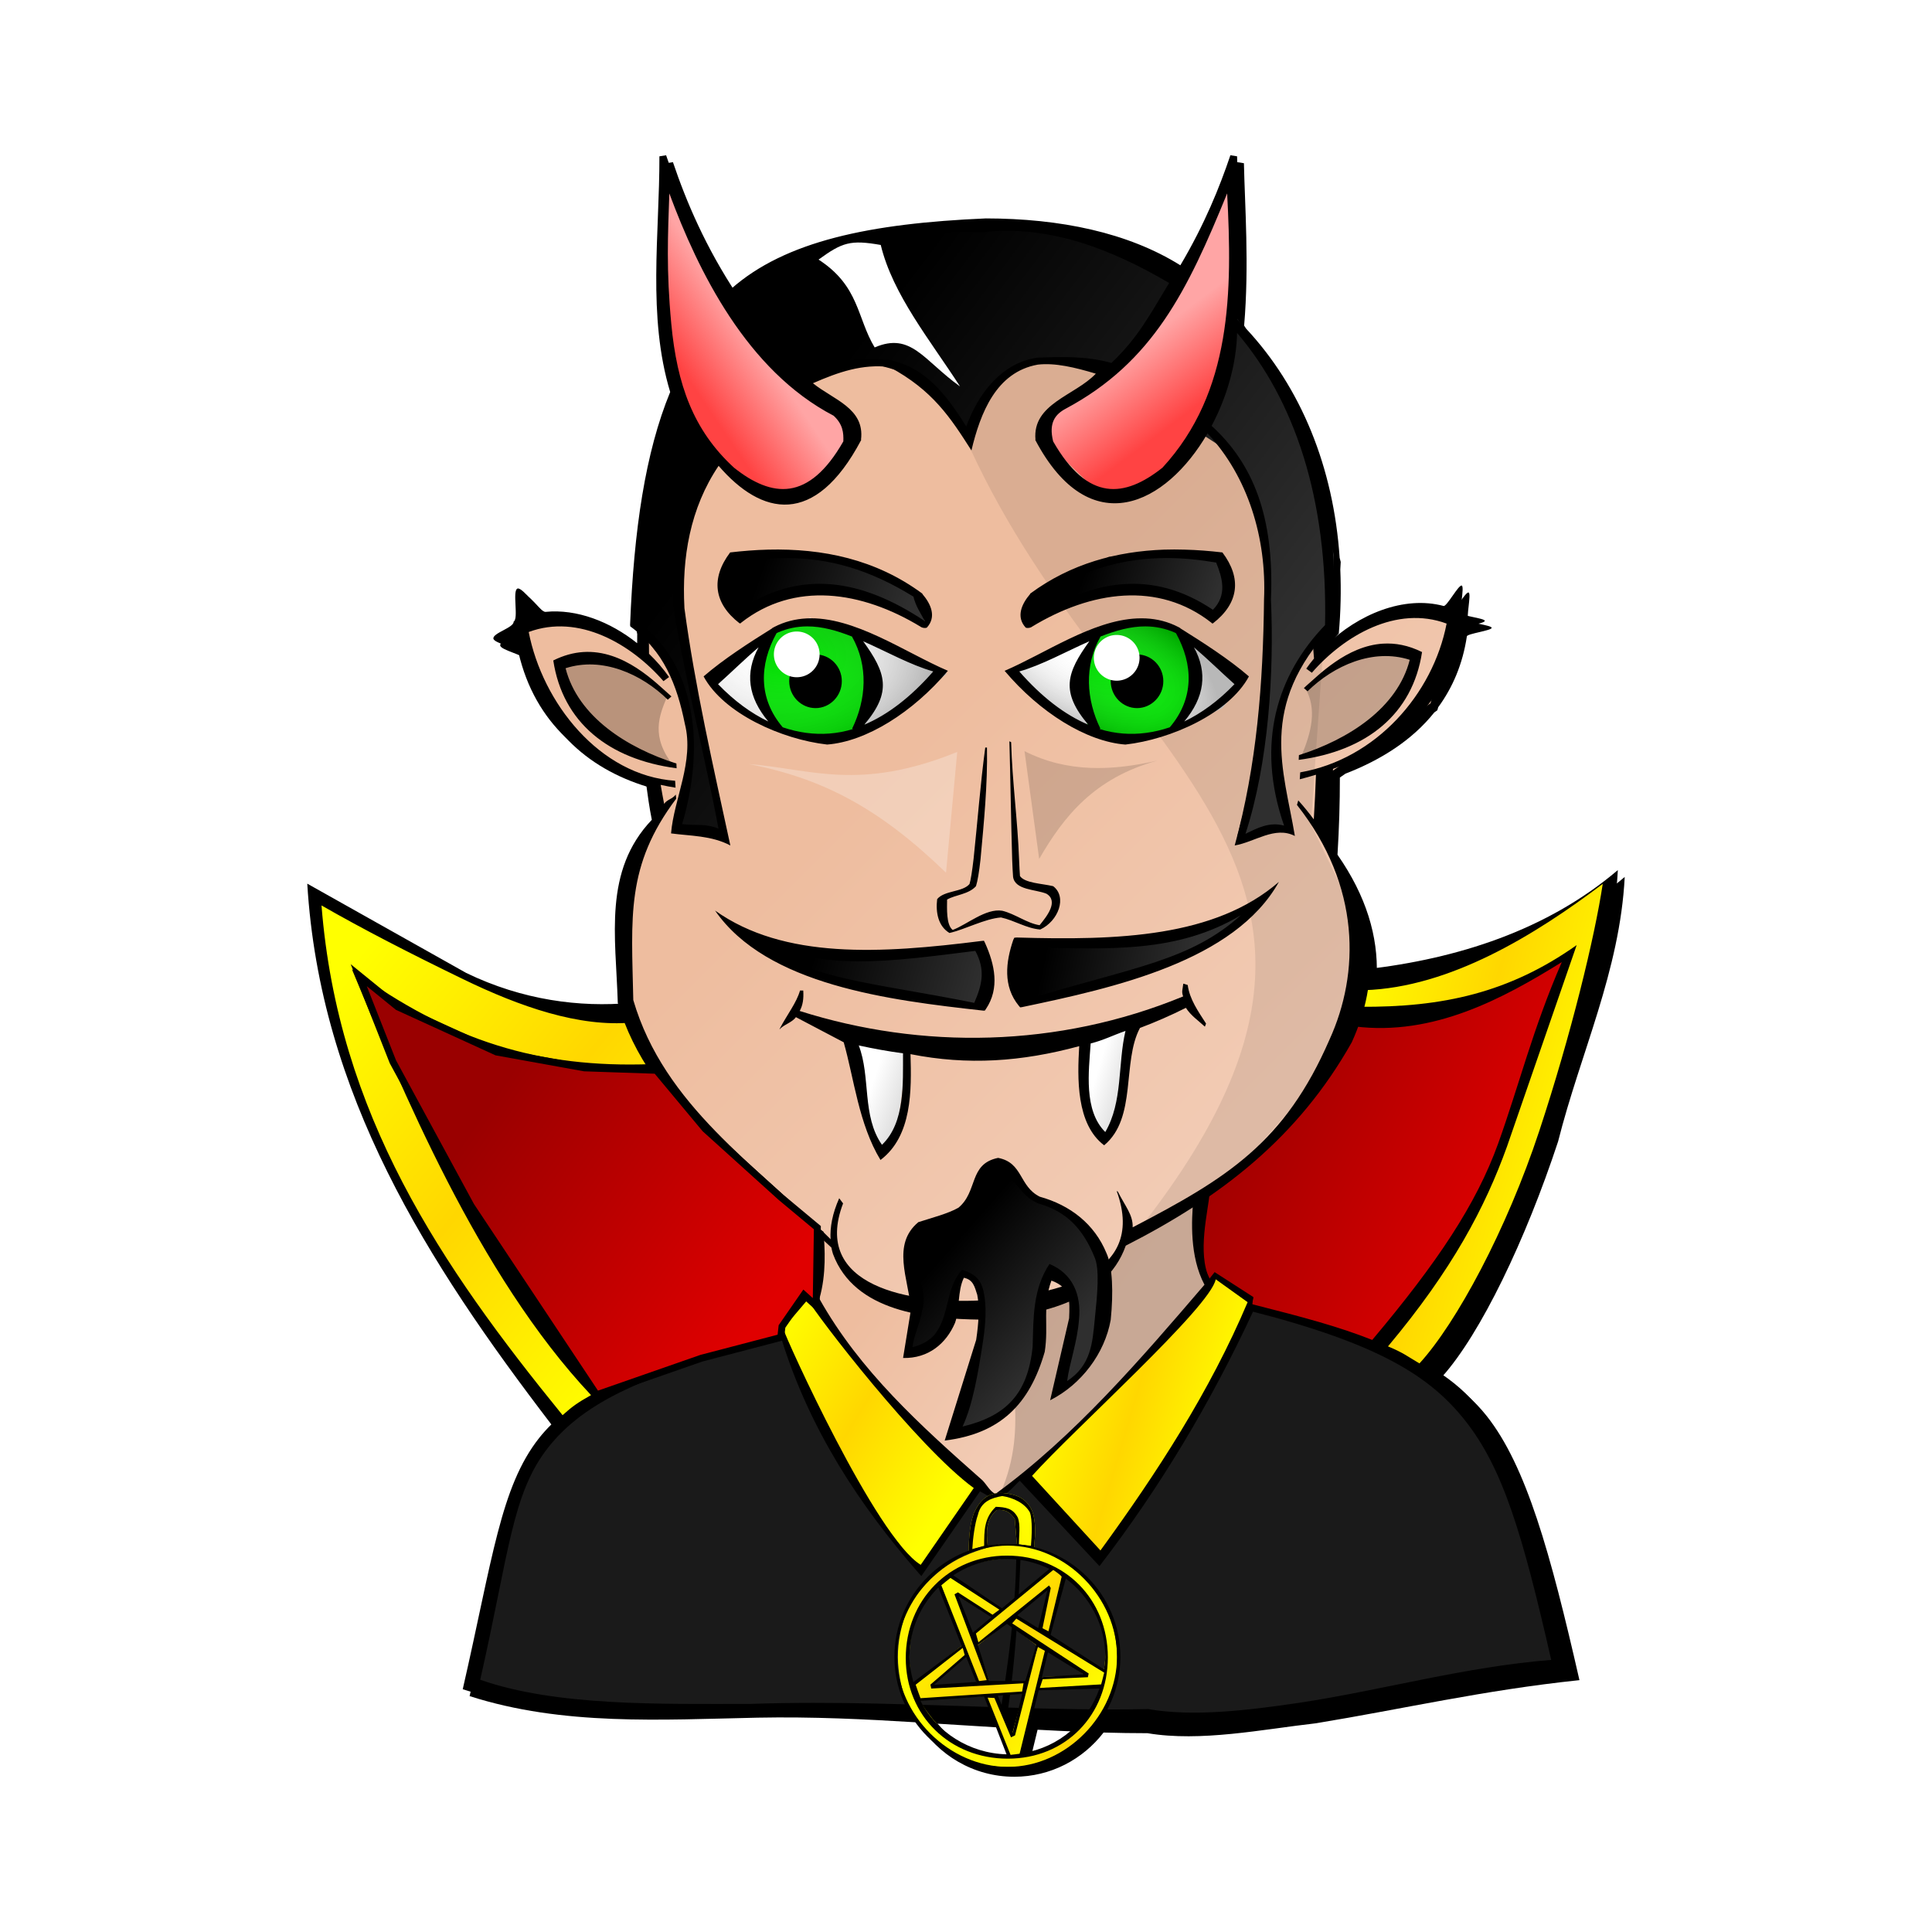 <?xml version="1.0" encoding="UTF-8"?>
<svg viewBox="0 0 280 280" xmlns="http://www.w3.org/2000/svg" xmlns:xlink="http://www.w3.org/1999/xlink">
 <defs>
  <filter id="an">
   <feGaussianBlur stdDeviation="1.227"/>
  </filter>
  <filter id="ah">
   <feGaussianBlur stdDeviation=".304"/>
  </filter>
  <filter id="ai">
   <feGaussianBlur stdDeviation=".3"/>
  </filter>
  <filter id="aj">
   <feGaussianBlur stdDeviation="2.12"/>
  </filter>
  <filter id="ak" x="-.24" y="-.236" width="1.48" height="1.471">
   <feGaussianBlur stdDeviation="2.049"/>
  </filter>
  <filter id="al" x="-.077" y="-.133" width="1.154" height="1.266">
   <feGaussianBlur stdDeviation=".968"/>
  </filter>
  <filter id="am" x="-.101" y="-.124" width="1.201" height="1.248">
   <feGaussianBlur stdDeviation=".808"/>
  </filter>
  <filter id="ag" x="-.15" y="-.067" width="1.3" height="1.134">
   <feGaussianBlur stdDeviation="3.55"/>
  </filter>
  <linearGradient id="b">
   <stop offset="0"/>
   <stop stop-color="#2f2f2f" offset="1"/>
  </linearGradient>
  <linearGradient id="g">
   <stop stop-color="#00d900" offset="0"/>
   <stop stop-color="#0f0" offset="1"/>
  </linearGradient>
  <linearGradient id="f">
   <stop stop-color="#fff" stop-opacity="0" offset="0"/>
   <stop stop-opacity=".28" offset="1"/>
  </linearGradient>
  <linearGradient id="e">
   <stop stop-color="#fff" offset="0"/>
   <stop stop-color="#d9d9d9" offset="1"/>
  </linearGradient>
  <linearGradient id="h">
   <stop stop-color="#ff4343" offset="0"/>
   <stop stop-color="#ffa5a5" offset="1"/>
  </linearGradient>
  <linearGradient id="a">
   <stop stop-color="#ff0" offset="0"/>
   <stop stop-color="#ffd700" offset=".5"/>
   <stop stop-color="#ff0" offset="1"/>
  </linearGradient>
  <linearGradient id="d">
   <stop stop-color="#9a0000" offset="0"/>
   <stop stop-color="#e00000" offset="1"/>
  </linearGradient>
  <linearGradient id="c">
   <stop stop-color="#eebd9f" offset="0"/>
   <stop stop-color="#f2cbb4" offset="1"/>
  </linearGradient>
  <linearGradient id="k" x1="116.58" x2="139.67" y1="250.69" y2="234" gradientUnits="userSpaceOnUse" xlink:href="#a"/>
  <linearGradient id="l" x1="117.71" x2="139.59" y1="233.77" y2="252.52" gradientUnits="userSpaceOnUse" xlink:href="#a"/>
  <linearGradient id="m" x1="108.62" x2="131.33" y1="191.92" y2="209.17" gradientUnits="userSpaceOnUse" xlink:href="#c"/>
  <linearGradient id="n" x1="103" x2="154.25" y1="122.5" y2="173.75" gradientUnits="userSpaceOnUse" xlink:href="#c"/>
  <linearGradient id="o" x1="161.64" x2="203.19" y1="157.53" y2="177.88" gradientUnits="userSpaceOnUse" xlink:href="#d"/>
  <linearGradient id="p" x1="52.715" x2="93.66" y1="164.76" y2="193.45" gradientUnits="userSpaceOnUse" xlink:href="#d"/>
  <linearGradient id="q" x1="174.81" x2="216.56" y1="154" y2="166.01" gradientUnits="userSpaceOnUse" xlink:href="#a"/>
  <linearGradient id="r" x1="33.305" x2="87.147" y1="143.43" y2="188.05" gradientUnits="userSpaceOnUse" xlink:href="#a"/>
  <linearGradient id="s" x1="131.46" x2="159.55" y1="208.57" y2="216.91" gradientUnits="userSpaceOnUse" xlink:href="#a"/>
  <linearGradient id="t" x1="93.17" x2="122.59" y1="198.35" y2="216.25" gradientUnits="userSpaceOnUse" xlink:href="#a"/>
  <linearGradient id="u" x1="122.74" x2="138.75" y1="181.55" y2="195.68" gradientUnits="userSpaceOnUse" xlink:href="#b"/>
  <linearGradient id="v" x1="141.96" x2="147.26" y1="158.55" y2="160.18" gradientUnits="userSpaceOnUse" xlink:href="#e"/>
  <linearGradient id="w" x1="109.71" x2="115.46" y1="159.2" y2="161.15" gradientUnits="userSpaceOnUse" xlink:href="#e"/>
  <linearGradient id="x" x1="134.96" x2="155.68" y1="138.96" y2="143.33" gradientUnits="userSpaceOnUse" xlink:href="#b"/>
  <linearGradient id="y" x1="101.51" x2="124.9" y1="139.62" y2="146.37" gradientUnits="userSpaceOnUse" xlink:href="#b"/>
  <linearGradient id="z" x1="93.97" x2="114.91" y1="83.89" y2="91.14" gradientUnits="userSpaceOnUse" xlink:href="#b"/>
  <linearGradient id="aa" x1="141.09" x2="158.84" y1="83.72" y2="90.321" gradientUnits="userSpaceOnUse" xlink:href="#b"/>
  <linearGradient id="ab" x1="142.86" x2="151.5" y1="96.913" y2="106.04" gradientUnits="userSpaceOnUse" xlink:href="#g"/>
  <linearGradient id="ac" x1="96.337" x2="101.3" y1="97.196" y2="110.77" gradientUnits="userSpaceOnUse" xlink:href="#g"/>
  <linearGradient id="ad" x1="155.71" x2="148.41" y1="62.428" y2="52.678" gradientUnits="userSpaceOnUse" xlink:href="#h"/>
  <linearGradient id="ae" x1="85.087" x2="94.337" y1="61.446" y2="55.196" gradientUnits="userSpaceOnUse" xlink:href="#h"/>
  <linearGradient id="af" x1="111.59" x2="171.84" y1="46.696" y2="92.196" gradientUnits="userSpaceOnUse" xlink:href="#b"/>
  <radialGradient id="i" cx="383.18" cy="491.83" r="16.882" gradientTransform="matrix(1.138 .538 -.255 .539 -170.73 -373)" gradientUnits="userSpaceOnUse" xlink:href="#f"/>
  <radialGradient id="j" cx="339.75" cy="492.06" r="17.412" gradientTransform="matrix(.025 .84 -1.266 .037 710.65 -205.46)" gradientUnits="userSpaceOnUse" xlink:href="#f"/>
 </defs>
 <g transform="translate(-705.5 6.5)">
  <path d="m803.03 17-0.969 0.156c0.027 11.288-1.764 23.169 1.562 34.156-3.604 8.753-5.259 19.91-5.812 33.75l0.031 0.219c0.358 0.26 0.704 0.536 1.031 0.812-0.004 0.543-0.031 1.082-0.031 1.625-3.919-3.127-8.77-4.987-13.281-4.531-0.756 0.076-3.3-3.618-4.031-3.406-0.82 0.238 0.178 4.391-0.594 4.812 0.078 0.869-3.073 1.652-2.938 2.469 0.109 0.658 3.48 1.375 3.625 2 2.406 10.377 9.674 16.254 18.469 18.688 0.266 1.975 0.531 3.874 0.875 5.562-7.05 7.409-5.221 16.915-4.938 26.406v0.094c0.012 0.042 0.019 0.083 0.031 0.125-6.874 0.344-14.519-0.809-22-4.438l-23.031-12.938c1.829 30.494 17.389 54.865 35.375 78.375-0.625 0.618-1.213 1.259-1.75 1.938-5.625 7.103-6.757 17.52-11.094 36.438 13.53 4.341 27.762 3.419 41.75 3.125 7.865-0.155 15.557 0.217 23.219 0.688 2.878 4.717 8.053 7.875 13.969 7.875 5.271 1e-5 9.94-2.523 12.938-6.406 2.112 0.056 4.241 0.096 6.375 0.094 7.708 1.293 16.628-0.553 24.406-1.438 12.72-2.088 24.215-4.788 38.188-6.25-4.202-18.449-7.718-31.06-13.438-38.281-1.709-2.157-3.801-4.016-6.469-5.688 5.582-6.227 12.104-19.817 16.812-34.094 3.219-12.781 8.963-24.721 9.656-38.344-10.153 8.626-22.91 12.742-35.938 14.312 0.21-5.662-1.491-11.511-5.688-17.531 0.235-3.809 0.349-7.545 0.344-11.188l0.812-0.562c5.191-2.011 9.683-4.875 12.875-8.875l0.438-0.312 0.125-0.438c2.086-2.849 3.553-6.248 4.156-10.281 0.057-0.38 3.552-0.827 3.594-1.219s-3.37-0.718-3.344-1.125c-0.418-0.228 0.433-3.826 0-4-0.443-0.178-2.169 3.06-2.625 2.938-5.728-1.537-12.367 1.178-17.062 5.75-0.058-0.522-0.126-1.018-0.188-1.531 0.341-0.397 0.687-0.816 1.062-1.219 0.285-3.165 0.345-6.256 0.219-9.281l0.062-1.094-0.156-0.594c-0.884-13.14-5.614-24.712-13.562-33.219l-0.281-0.438c0.75-8.739 0.095-17.539-0.031-23.531l-0.969-0.156c-1.566 4.634-3.721 9.977-7.25 15.938-7.592-4.746-17.412-6.77-28.188-6.781-16.846 0.72-29.106 3.291-36.938 10.219-4.714-7.089-7.507-13.756-9.406-19.375zm20.531 165.84c0.046 0.083 0.231 0.341 0.312 0.469l-0.344-0.438 0.031-0.031zm30.719 26.219 0.031 0.031-0.219 0.156c0.061-0.064 0.127-0.124 0.188-0.188zm-12.906 34.25c3.031 0.195 6.058 0.371 9.094 0.562l1.906 4.875c-3.886-0.095-7.477-1.736-10.031-4.344l-0.219-0.25c-0.075-0.081-0.145-0.168-0.219-0.25l-0.344-0.406c-0.056-0.068-0.133-0.119-0.188-0.188zm11.25 0.688 1.031 0.062-0.062 0.219-0.344 1.281-0.625-1.562zm3.25 0.188c2.233 0.122 4.469 0.23 6.719 0.312-1.392 1.431-3.071 2.577-4.969 3.312l-0.281 0.094c-0.807 0.293-1.659 0.514-2.531 0.656l1.062-4.375z" fill-rule="evenodd" filter="url(#aj)"/>
  <g transform="translate(722.48 -9.522)">
   <path d="m96.321 196.78-18.708 5.553c-6.509 1.939-11.05 5.354-15.733 8.662-5.937 9.15-7.546 23.246-10.43 35.886 0 0 12.551 3.359 14.496 3.359s42.073 0.177 42.073 0.177l32.173 1.414 24.042 0.53 44.371-7.601-3.712-18.208-9.192-21.213-12.728-7.248-18.738-5.657-11.49 21.567-10.253 15.203-11.314-11.844-2.837 2.089-3.794-1.055-8.925 10.103-12.551-16.971-5.48-12.198-1.268-2.548z" fill="#1a1a1a" fill-rule="evenodd"/>
   <path d="m101.3 180.95-0.177 10.783 4.066 6.01 18.031 19.445 3.91 2.807 3.514-2.453 9.016-8.309 15.203-16.087 3.712-3.535s-0.707-1.591-1.237-3.359-0.53-9.899-0.53-9.899l-10.43 5.834-2.298 4.066-7.425 4.596-17.147 1.944-11.137-2.828-4.419-5.127-0.177-1.591-2.475-2.298z" fill="url(#m)" fill-rule="evenodd"/>
   <path d="m116.09 47.196-23.75 6.5-12 13.25c-3.775 8.987-3.536 19.982-4.75 30.25l-9.25-4.25-7.25 1 1.75 8.5 6 8.25 10.5 5.75 1.25 5.25-4.75 7.25-0.25 15.75 4.75 14 9 10.5 14 12 2.371 2.515c5.489 7.717 8.065 5.964 11.879 8.235l19.75-0.25 7.75-3.75 3.75-5.75 11.75-6.5 14.5-13.25 7-18.5-1.25-10.5-4-9.75 1-8.75 14.5-10 3.5-12.25-8-1c-3.842 1.473-7.814 2.559-10.75 6.75l-1.75-10.5-5.25-18-6-10-11-7.75-16.5-6-18.5 1z" fill="url(#n)" fill-rule="evenodd"/>
   <path d="m73.901 148.95h-11.667l-12.198-4.773-21.39-11.49 1.237 10.607 6.01 21.92 9.546 18.385 18.031 25.986 7.071-4.596-17.324-22.804-12.905-25.279-4.95-12.374 8.309 6.187 13.258 5.834 15.556 1.768 5.834-0.354-4.419-9.016z" fill="url(#r)" fill-rule="evenodd"/>
   <path d="m180.67 144.89 14.849-3.359 9.369-3.535 11.667-7.778-3.889 20.506-6.541 19.622-15.733 31.466-8.309-3.535 7.955-9.369 9.899-17.147 10.607-30.406-7.248 4.066-11.49 3.889-13.081 1.061 1.944-5.48z" fill="url(#q)" fill-rule="evenodd"/>
   <path d="m178.38 150.19 10.96-0.354 13.965-4.773 7.248-4.066-3.712 9.546-4.95 15.026-4.95 12.021-14.142 20.506-18.385-5.127 0.177-1.768-5.127-3.264-0.707 1.32-1.414-3.005-0.354-9.899 9.192-6.541 12.021-15.733 0.177-3.889z" fill="url(#o)" fill-rule="evenodd"/>
   <path d="m123.62 68c21.381 46.496 66.214 61.207 23.625 114.25l14.25-8.75 15.25-17.25 3.75-18.25-7.5-15.5 1.75-24.75-8.5-17c-5.949-23.109-22.294-24.709-33.5-25.5-6.779 3.43-7.493 8.033-9.125 12.75z" fill-opacity=".083" fill-rule="evenodd" filter="url(#ag)"/>
   <path d="m79.75 103.88c0.258-0.644-6.598-5.255-7.75-4.625-0.736 0.403-7.5-0.25-7.5-0.25l2.625 7c4.5 3.906 9 6.065 13.5 8-3.315-4.239-2.12-7.189-0.875-10.125z" fill-opacity=".223" fill-rule="evenodd" filter="url(#ai)"/>
   <path d="m172.12 102.62c0.5-0.875 6.75-4.25 6.75-4.25l9.375-0.625-2.125 6.25-10.25 7.5-4.25 1.125c1.434-3.46 2.361-6.869 0.5-10z" fill-opacity=".186" fill-rule="evenodd" filter="url(#ah)"/>
   <path d="m156.88 176.62-10.125 5-6.75 8.75-10.75 2.75c-0.322 8.998 3.136 17.24-1.625 27.125l15.625-14.375 15.5-16.125c-3.144-4.095-1.392-8.734-1.875-13.125z" fill-opacity=".174" fill-rule="evenodd" filter="url(#an)"/>
   <path d="m126.27 45.053c-12.133 0.045-24.341 4.108-35.875 9.469-9.973 5.825-13.794 17.93-14.688 30.812-0.248 3.577-0.345 7.252-0.344 10.906-3.919-3.127-8.77-4.996-13.281-4.541-0.756 0.076-3.315-3.595-4.046-3.382-0.82 0.238 0.193 4.376-0.579 4.798 0.078 0.869-3.065 1.649-2.93 2.466 0.109 0.658 3.486 1.362 3.631 1.988 2.406 10.377 9.66 16.269 18.455 18.703 0.266 1.975 0.531 3.874 0.875 5.562-7.05 7.409-5.221 16.915-4.938 26.406v0.094c4.521 15.68 19.648 24.853 30.969 35.5 0.002 0.01-0.002 0.021 0 0.031 0.056 0.3 0.134 0.587 0.219 0.875 3.115 8.424 13.632 9.423 21.375 9.531 7.822-0.486 18.099-2.335 21.062-10.719 13.744-7.008 24.955-15.618 32.75-29.469 4.041-8.854 3.827-18.304-3.062-28.188 0.24-3.895 0.354-7.717 0.344-11.438 9.476-3.464 16.826-9.651 18.406-20.203 0.057-0.38 3.553-0.854 3.595-1.245s-3.371-0.707-3.344-1.114c-0.418-0.228 0.437-3.832 0.004-4.005-0.443-0.178-2.176 3.076-2.632 2.953-5.728-1.537-12.363 1.167-17.059 5.739-0.997-9.027-2.636-16.754-4.625-22.312-3.947-11.03-10.569-17.912-19.719-22.781-7.993-4.625-16.261-6.468-24.562-6.438zm-0.031 1.75c8.03-0.099 16.051 1.559 24.094 5.594 8.983 4.78 14.69 11.585 18.562 22.406 2.263 6.324 3.874 14.058 4.562 23.656-0.395 0.478-0.774 0.964-1.125 1.469l0.812 0.594c4.7-5.402 12.289-9.815 19.531-7.125-1.984 10.229-10.242 19.641-21.219 21.562l-0.062 1c0.789-0.204 1.575-0.421 2.344-0.656-0.07 2.091-0.174 4.238-0.312 6.469-0.708-0.942-1.447-1.867-2.25-2.75l-0.188 0.656c9.301 11.796 9.086 24.43 4.719 34-6.51 14.961-14.826 20.086-28.531 27.219 0.069-1.808-1.097-3.074-2.156-5.188l-0.156-0.062c4.641 12.768-10.115 15.099-19.781 15.844-10.014 0.504-24.485-1.985-19.875-14.062l-0.562-0.75c-0.978 2.189-1.357 4.189-1.25 6l-0.031-0.094c-10.737-10.716-24.081-19.319-28.562-34.625-0.252-12.008-1.115-19.453 6.219-29.188l-0.062-0.594c-0.501 0.665-1.242 0.694-1.688 1.344-0.176-0.886-0.336-1.816-0.5-2.75 0.71 0.148 1.432 0.3 2.156 0.406l-0.062-1c-10.977-0.76-19.234-11.333-21.219-21.562 7.242-2.69 14.831 1.723 19.531 7.125l0.812-0.594c-0.838-1.206-1.834-2.336-2.906-3.375-0.071-3.932 0.031-7.97 0.312-12.031 0.882-12.729 3.765-23.549 13.312-29.125 12.025-5.764 23.796-9.668 35.531-9.812zm57.219 49.5c-5.284 0.334-9.373 4.598-11.469 6.438l0.531 0.469c3.807-3.736 9.502-6.274 14.812-4.562-1.78 7.008-8.912 11.555-16.062 13.812l-0.031 0.688c9.855-1.3 16.514-6.641 17.875-15.625-1.996-0.993-3.895-1.33-5.656-1.219zm-115.94 1.219c-1.369 0.091-2.816 0.474-4.312 1.219 1.361 8.983 8.02 14.325 17.875 15.625l-0.031-0.688c-7.151-2.258-14.282-6.805-16.062-13.812 5.31-1.711 11.005 0.827 14.812 4.562l0.531-0.469c-2.27-1.992-6.88-6.83-12.812-6.438z" fill-rule="evenodd"/>
   <path d="m88.75 83.544 6.01-0.53 12.728 1.945 9.016 4.419 0.53 3.889-7.425-3.712-10.253-1.591-9.016 4.419-2.121-2.652 0.53-6.187z" fill="url(#z)" fill-rule="evenodd"/>
   <path d="m132.06 91.322 2.475-3.005 9.192-4.596 16.263 0.177 1.061 4.243-2.121 4.773-8.662-4.596-7.071 0.707-9.192 3.535-2.121 1.061 0.177-2.298z" fill="url(#aa)" fill-rule="evenodd"/>
   <path d="m85.392 101.04 9.016-6.01 6.01-2.475 10.96 3.359 8.839 4.773-6.718 5.127-9.192 4.066-7.955-0.53-7.601-4.243-3.359-4.066z" fill="#fff" fill-rule="evenodd"/>
   <path d="m163.53 101.57-9.016-6.01-6.01-2.475-10.96 3.359-7.778 4.243 5.657 5.657 9.192 4.066 7.425-0.884 8.132-3.889 3.359-4.066z" fill="#fff" fill-rule="evenodd"/>
   <path d="m99.534 92.913-4.773 1.591-1.591 4.243v5.303l2.121 4.419 7.425 2.298 5.48-1.944 1.237-7.425-2.121-6.541-7.778-1.944z" fill="url(#ac)" fill-rule="evenodd"/>
   <path d="m85.392 101.04 9.016-6.01 6.01-2.475 10.96 3.359 8.839 4.773-6.718 5.127-9.192 4.066-7.955-0.53-7.601-4.243-3.359-4.066z" fill="url(#j)" fill-rule="evenodd"/>
   <path d="m149.38 92.736 4.773 1.591 1.591 4.243v5.303l-2.121 4.419-7.425 2.298-5.48-1.944-1.237-7.425 2.121-6.541 7.778-1.944z" fill="url(#ab)" fill-rule="evenodd"/>
   <path d="m163.53 101.57-9.266-7.135-5.76-1.35-10.96 3.359-7.778 4.243 5.657 5.657 9.192 4.066 7.425-0.884 8.132-3.889 3.359-4.066z" fill="url(#i)" fill-rule="evenodd"/>
   <path d="m94.337 82.678c-1.827 0.044-3.658 0.192-5.5 0.406-2.835 3.759-2.378 7.386 1.375 10.281h0.125l0.094-0.094c7.69-6.042 17.446-4.627 26.031 0.594l0.031 0.031c0.259 0.129 0.568 0.184 0.844 0.094 1.43-1.546 0.628-3.412-0.656-4.906l0.031-0.031-0.062-0.031c-6.705-4.94-14.397-6.536-22.312-6.344zm57.406 0c-6.867 0.244-13.508 2.022-19.375 6.344l-0.062 0.031 0.031 0.031c-1.284 1.494-2.087 3.361-0.656 4.906 0.276 0.09 0.585 0.036 0.844-0.094l0.031-0.031c8.585-5.221 18.341-6.636 26.031-0.594l0.094 0.094h0.125c3.753-2.895 4.21-6.523 1.375-10.281-1.842-0.215-3.673-0.362-5.5-0.406-0.989-0.024-1.957-0.035-2.938 0zm-55.062 1.219c6.636-0.045 12.503 1.754 18.719 5.594 0.381 1.483 0.963 2.219 1.625 3.5-0.009 0.016 0.003 0.025 0 0.031-9.201-6.126-18.022-7.522-26.812-1.625-2.125-2.168-1.336-4.689-0.469-6.844 2.423-0.416 4.726-0.641 6.938-0.656zm55.656 0c2.212 0.015 4.515 0.241 6.938 0.656 0.868 2.155 1.657 4.675-0.469 6.844-8.79-5.897-17.611-4.501-26.812 1.625-0.003-0.007 0.009-0.015 0-0.031 0.662-1.281 1.244-2.017 1.625-3.5 6.216-3.84 12.083-5.639 18.719-5.594zm-52.438 8.75c-1.594 0.083-3.169 0.459-4.688 1.25l-0.062 0.031-0.094 0.062-0.094 0.031c-0.015 0.018-0.016 0.045-0.031 0.062-3.239 2.02-7.104 4.503-9.938 6.969 2.889 5.364 11.311 9.13 17.906 9.875 5.652-0.429 12.408-4.649 17.5-10.688-6.178-2.636-13.591-7.952-20.5-7.594zm47.906 0c-6.53 0.299-13.395 5.122-19.188 7.594 5.092 6.038 11.848 10.258 17.5 10.688 6.595-0.745 15.017-4.511 17.906-9.875-2.834-2.466-6.699-4.949-9.938-6.969-0.015-0.018-0.016-0.045-0.031-0.062l-0.094-0.031-0.094-0.062-0.062-0.031c-1.519-0.791-3.093-1.167-4.688-1.25-0.432-0.022-0.877-0.02-1.312 0zm-47.812 1.156c2.174-0.006 4.334 0.62 6.5 1.469 2.408 4.266 2.074 9.131 0.031 13.344l0.125 0.062c-1.142 0.354-2.291 0.569-3.438 0.656-2.187 0.166-4.461-0.125-6.75-0.906-3.553-4.171-3.408-9.094-0.906-13.625l0.094-0.062h0.031l0.031-0.031c1.42-0.623 2.854-0.902 4.281-0.906zm49.031 0c1.428 0.004 2.861 0.283 4.281 0.906l0.031 0.031h0.031l0.094 0.062c2.502 4.531 2.647 9.454-0.906 13.625-2.289 0.781-4.563 1.072-6.75 0.906-1.147-0.087-2.296-0.302-3.438-0.656l0.125-0.062c-2.042-4.213-2.376-9.078 0.031-13.344 2.166-0.849 4.326-1.475 6.5-1.469zm-40.906 2.156c3.446 1.521 6.856 3.437 10.156 4.375-3.235 3.698-6.598 6.284-10 7.719 4.062-4.779 3.145-7.528-0.156-12.094zm32.781 0c-3.301 4.566-4.219 7.314-0.156 12.094-3.402-1.435-6.766-4.02-10-7.719 3.3-0.938 6.71-2.854 10.156-4.375zm-47.938 0.875c-2.018 3.688-1.526 7.252 1.406 10.75-2.459-1.175-4.919-2.953-7.281-5.406 1.897-1.689 3.85-3.623 5.875-5.344zm63.094 0c2.025 1.721 3.978 3.655 5.875 5.344-2.362 2.454-4.823 4.231-7.281 5.406 2.932-3.498 3.424-7.062 1.406-10.75zm-54.844 1.031c-2.098 0-3.812 1.728-3.812 3.875s1.714 3.906 3.812 3.906 3.812-1.76 3.812-3.906-1.714-3.875-3.812-3.875zm46.594 0c-2.098 0-3.812 1.728-3.812 3.875s1.714 3.906 3.812 3.906 3.812-1.76 3.812-3.906-1.714-3.875-3.812-3.875z" fill-rule="evenodd"/>
   <path d="m129.56 110.58-0.25-0.125c0.16 5.745 0.234 11.502 0.406 17.25 0.035 0.956 0.083 1.786 0.125 2.375 0.249 1.965 3.269 1.814 4.844 2.469 1.813 1.105 0.006 3.327-1 4.562-1.846-0.293-3.571-1.656-5.406-2.094-2.375-0.398-5.12 2.006-7.188 2.781-0.973-0.753-0.813-3.22-0.812-4.406 1.238-0.709 3.099-0.735 4.188-1.938 0.242-0.746 0.457-2.11 0.656-3.875 0.493-5.388 1.036-10.803 0.938-16.219h-0.25c-0.718 5.345-1.115 10.729-1.688 16.094-0.197 1.744-0.42 3.153-0.594 3.688-0.991 1.185-3.646 0.914-4.688 2.188-0.235 1.94 0.15 3.927 1.781 4.906 2.226-0.494 5.103-2.066 7.469-2.25 1.977 0.433 3.672 1.583 5.688 1.75 2.634-1.219 3.933-4.715 1.875-6.281-1.567-0.385-4.102-0.426-4.812-1.469-0.04-0.567-0.09-1.363-0.125-2.312-0.207-5.8-0.995-11.294-1.156-17.094z" fill-rule="evenodd"/>
   <path d="m106.25 152.84 0.707 5.303 3.359 11.314 2.652-2.298 1.768-13.081-8.485-1.237z" fill="url(#w)" fill-rule="evenodd"/>
   <path d="m140.55 153.37-0.707 7.071 3.182 7.778 1.944-3.535 2.298-12.551-6.718 1.237z" fill="url(#v)" fill-rule="evenodd"/>
   <path d="m154.51 145.58c-0.096 0.922-0.283 1.115-0.02 1.85-18.153 7.482-37.909 7.708-55.57 2.111 0.462-0.859 0.585-1.762 0.514-2.963l-0.47-0.005c-0.484 1.74-1.844 3.46-2.903 5.468l-0.075 0.181c0.595-0.712 1.796-0.974 2.383-1.787l6.927 3.642c1.478 5.149 2.178 11.871 5.331 17.057 4.6-3.469 4.503-10.112 4.35-15.338 8.299 1.645 16.076 1.111 24.45-1.157-0.268 4.552-0.47 11.294 3.614 14.368 4.789-3.974 2.558-12.074 5.19-17.007 2.234-0.841 4.462-1.813 6.66-2.916 0.686 1.1 1.807 1.854 2.747 2.728l0.172-0.445c-1.133-1.768-2.382-3.503-2.658-5.591l-0.642-0.196zm-8.376 6.848c-1.133 4.804-0.363 10.269-2.93 14.657-3.152-3.132-2.392-8.788-2.117-12.836 1.896-0.483 3.168-1.163 5.048-1.821zm-38.656 2.108c2.128 0.466 4.256 0.852 6.414 1.142-0.024 4.294 0.332 10.009-3.049 13.258-2.935-4.176-1.61-9.85-3.365-14.4z" fill-rule="evenodd"/>
   <path d="m121.81 179-6.187 3.182-0.354 7.071-0.53 9.723 4.419-1.591 3.359-9.546 2.475 1.237 0.707 5.127-4.95 16.794 4.773-1.061 6.364-5.657 1.768-8.839 1.945-8.309 3.182 4.596-2.828 13.435 4.066-3.712 3.359-5.834-0.53-9.723-3.712-6.541-6.187-3.005-4.066-4.066-2.652-0.177" fill="url(#u)" fill-rule="evenodd"/>
   <path d="m127.68 170.83c-4.294 0.865-2.899 4.838-5.75 7.219-1.478 0.854-3.837 1.457-5.812 2.094-3.883 3.225-1.484 8.14-1.062 12.594l-1.156 7.094c3.662 0.09 6.252-2.086 7.531-5.094 0.701-1.988 0.343-4.64 1.281-6.531 1.345 0.27 1.561 1.29 1.938 2.469 0.342 1.665 0.228 3.998-0.156 6.531l-4.562 14.594c8.088-0.997 12.319-5.274 14.5-12.875 0.598-3.821-0.385-6.652 0.969-10.312 2.794 1.012 2.666 2.891 2.562 5.469l-2.75 11.875c4.533-2.288 7.918-6.798 8.781-11.656 0.394-3.892 0.284-7.721-0.625-9.688-1.726-4.188-5.23-6.929-9.656-8.156-3.036-1.512-2.406-4.924-6.031-5.625zm0.031 2.188c2.968 0.798 2.771 3.068 5.75 4.406 4.146 1.149 6.505 3.712 8.156 7.719 0.815 1.763 0.434 5.459 0.062 9.125-0.34 3.358-0.51 6.615-4 8.906 0.307-2.5 1.509-5.752 1.719-8.969 0.339-3.552-0.916-6.604-4.281-8-2.427 3.665-2.317 7.781-2.438 11.969-0.69 6.898-3.867 10.085-10.156 11.594 1.466-3.163 2.244-7.631 2.969-12.406 0.394-2.597 0.51-5.029 0.125-6.906-0.348-1.986-1.362-2.846-3.156-3.406-1.69 1.73-1.928 4.501-2.656 6.781-0.846 2.532-1.972 3.739-4.531 4.438 0.137-1.618 1.017-3.187 1.406-5.344 1.163-4.166-3.161-7.746 0.25-11.188 1.724-0.433 3.916-1.943 5.5-2.844 3.482-1.741 1.46-4.99 5.281-5.875z" fill-rule="evenodd"/>
   <path d="m75.087 93.696 3.884-26.755 11.616-22.495 16.25-6.25 13.5-2.5c8.417-0.1 16.833 0.468 25.25 2.25l16.75 11.25 8.5 13.25 5.5 21-0.5 10.5-4.5 4.75-3.75 10 1.5 10.5 1 4.25-7.75 0.75 3.5-13.5 0.75-24.5c-0.373-6.096-2.045-11.821-4.75-17.25l-20.5-13.25c-3.306-0.608-6.55-1.468-10.5 0.5-3.703 1.409-5.365 6.082-7.5 10l-6.75-8.5-8-2.25-9.5 3-15.5 13.75-2.25 14.75 1.25 14 5.634 23.854s-7.634-1.354-7.384-2.354l2-8c0.498-5.933-0.25-10.898-2.75-14.5l-5-6.25z" fill="url(#af)" fill-rule="evenodd"/>
   <path d="m79.558 28.036 9.723 19.976 16.263 15.91 0.884 4.596-4.596 4.95-5.834 1.591-8.662-5.303-6.541-9.899-1.768-15.026 0.53-16.794z" fill="url(#ae)" fill-rule="evenodd"/>
   <path d="m162.11 27.329v10.783l-0.354 12.198-4.066 14.142-6.187 8.309-4.243 1.768-5.48-0.53-7.071-6.894 0.53-3.359 9.723-7.955 9.899-13.258 7.248-15.203z" fill="url(#ad)" fill-rule="evenodd"/>
   <path d="m79.556 25.522-0.969 0.156c0.027 11.288-1.764 23.169 1.562 34.156-3.604 8.753-5.259 19.91-5.812 33.75l0.031 0.219c4.824 3.507 6.782 8.491 7.906 14.125 1.389 5.427-1.594 10.869-2 15.875 2.72 0.375 5.873 0.298 8.594 1.75-2.45-11.342-5.149-23.116-6.656-34.406-0.001-0.023 0.001-0.039 0-0.062-0.386-7.185 0.807-14.413 4.956-20.553 6.223 7.224 13.934 8.95 20.638-3.697 0.004-0.031 0.028-0.063 0.031-0.094h-0.031c0.559-4.559-4.003-5.783-6.97-8.178 3.75-1.648 7.206-2.813 11.095-2.354 6.279 3.385 8.81 7.297 11.875 12.094 1.298-5.417 3.582-11.367 9.625-12.438 2.494-0.286 5.354 0.393 8.406 1.312-3.036 3.194-9.214 4.333-8.75 9.562h-0.031c0.004 0.031 0.027 0.063 0.031 0.094 7.907 14.919 18.938 9.334 24.938-1 5.86 6.269 8.578 15.167 8.188 24.062-0.134 12.118-1.03 23.944-4.25 35.656 2.906-0.48 5.812-2.859 8.719-1.375-1.58-9.563-5.437-18.753 5.375-30.344 1.604-17.813-3.425-33.683-13.719-44.5 0.768-8.78 0.096-17.636-0.031-23.656l-0.969-0.156c-1.566 4.634-3.722 9.989-7.251 15.949-7.592-4.746-17.412-6.782-28.187-6.793-16.846 0.72-29.095 3.292-36.926 10.221-4.714-7.089-7.518-13.758-9.418-19.377zm0.469 5.531c4.174 11.252 11.217 25.66 23.812 32.219 1.346 1.24 1.454 2.479 1.406 3.719-5.018 8.787-10.357 8.166-15.844 3.812-5.9-5.413-8.265-12.047-9.094-20.875-0.74-7.89-0.486-12.836-0.281-18.875zm80.844 0c0.741 14.187 0.733 28.77-9.375 39.75-5.487 4.354-10.826 4.975-15.844-3.812-0.673-2.71 0.31-3.931 1.818-4.736 12.662-6.76 17.686-17.183 23.4-31.202zm-8.405 12.978c-2.921 4.794-4.454 7.854-8.368 11.597-3.513-1.009-7.18-0.917-10.789-0.762-5.198 0.765-8.564 5.316-10.25 9.969-3.836-6.241-6.856-8.612-10.875-9.594-4.45-0.582-8.985 0.155-13.188 1.875-2.802-2.549-5.385-5.599-7.719-8.844 8.492-8.229 20.109-12.067 34.062-11.594 9.806-1.115 18.819 2.497 27.126 7.353zm9.843 7.241c8.252 9.671 13.155 23.921 12.75 42.344-6.897 7.141-10.104 17.075-5.938 29.062-2.096-0.567-3.766 0.297-5.594 1.188 3.333-10.244 4.169-23.366 3.688-33.938 0.516-12.108-2.63-19.738-8.594-25.188 2.207-4.161 3.588-8.961 3.688-13.469zm-80.906 11.688c1.006 2.207 2.257 4.279 3.656 6.094-4.075 6.593-4.562 14.385-4.438 21.938 1.354 8.904 4.704 22.276 6.531 32.125-1.885-0.786-3.267-0.408-5.281-0.656 1.323-4.318 2.173-9.953 1.469-15.094-0.762-5.558-2.98-10.58-7.812-14.188 0.305-12.017 2.349-22.065 5.875-30.219z" fill-rule="evenodd"/>
   <path d="m89.634 137.28 8.485 3.535 18.031 0.354 8.839-1.061 1.414 5.48-0.707 3.359-10.253-1.237-11.314-2.298-7.955-3.359-6.541-4.773z" fill="url(#y)" fill-rule="evenodd"/>
   <path d="m130.12 139.76 14.496-0.354 13.435-2.121 8.132-3.889-5.303 5.127-7.601 3.889-11.844 3.889-10.253 2.475-1.591-4.773 1.591-4.243h-1.061z" fill="url(#x)" fill-rule="evenodd"/>
   <path d="m168.37 130.83c-9.276 8.034-23.305 8.501-38 8.062l-0.344 0.031-0.156 0.312c-1.096 3.224-1.515 6.735 0.812 9.562l0.188 0.219 0.25-0.031c13.366-2.797 30.834-6.663 37.25-18.156zm-81.719 4.156c7.486 10.827 25.272 12.994 38.844 14.5h0.25l0.156-0.219c2.047-3.037 1.274-6.489-0.125-9.594l-0.156-0.312-0.344 0.031c-14.586 1.842-28.623 2.704-38.625-4.406zm76.188 0.688c-7.3 6.568-15.472 7.501-30.562 12.062-1.453-2.604-2.063-4.648-0.875-7.469 12.626 0.363 22.222 0.861 31.438-4.594zm-70.219 3.594c9.694 4.548 19.216 3.131 31.75 1.562 1.452 2.695 1.041 4.8-0.156 7.531-15.458-3.097-23.699-3.254-31.594-9.094z" fill-rule="evenodd"/>
   <path d="m99.587 190.82 5.375 6.625c6.059 8.298 13.089 14.655 20.125 21l-8.875 12.125-9.25-12.125-11-22.25 3.625-5.375z" fill="url(#t)" fill-rule="evenodd"/>
   <path d="m159.21 188.32-13.5 14.875-14.25 14 10.75 11.625 9.625-12.625 12.375-24.25-5-3.625z" fill="url(#s)" fill-rule="evenodd"/>
   <path d="m217.49 129.12c-10.3 8.75-23.277 12.856-36.5 14.375l-0.219 3.031c12.4-0.405 24.705-7.979 34.531-15.406-1.176 7.809-4.596 21.858-9.188 35.781-4.736 14.36-12.034 27.889-17.375 33.719-1.743-1.023-2.318-1.542-4.562-2.469 9.364-11.18 14.088-20.178 17.25-28.969l10.094-29.188c-9.792 6.925-19.449 9.029-31.438 8.938l-0.75 2.844c11.458 1.446 21.609-4.089 30.031-9.312-4.205 9.667-6.204 17.9-9.219 26.281-3.161 8.788-8.809 17.256-18.25 28.469-4.872-1.925-9.701-3.218-17.356-5.165-0.192-0.049 0.277-1.026 0.082-1.076l-5.567-3.587c-0.175 0.231-0.575 0.724-0.752 0.953-1.784-3.728-0.208-9.657 0.031-12.438l-2.375 1.031c-0.251 2.91-0.551 8.185 1.625 12.281-9.199 10.727-18.84 21.985-30.307 30.328-0.804-0.401-1.268-1.376-1.881-1.988-8.944-7.894-17.765-15.854-23.624-26.308 1.029-3.544 0.795-7.388 0.594-9.719l-2.75-1.656c0.181 2.102 1.913 7.516 1.219 10.594l-1.031-0.625-4.312 5.406c0.276 0.223 0.316 0.562 0.469 0.844-12.231 3.049-19.476 4.773-25.312 7.844-15.819-16.706-27.226-40.558-34.344-57.656 11.98 9.665 26.011 14.139 41.938 12.812l-0.875-1.844c-16.148 0.585-28.998-3.307-43.344-13.75 7.06 16.958 18.229 44.26 34.656 61.719-1.934 1.086-2.705 1.628-4.125 2.906-17.576-21.598-32.551-43.588-34.938-73.875 6.057 3.469 12.648 6.864 20.531 10.688 8.228 3.991 16.809 6.98 24.469 6.281l-0.188-2.844c-7.335 0.669-15.687-0.387-23.844-4.344l-23.031-12.938c1.829 30.494 17.389 54.865 35.375 78.375-0.625 0.618-1.213 1.259-1.75 1.938-5.625 7.103-6.757 17.52-11.094 36.438 13.53 4.341 27.762 3.419 41.75 3.125 19.176-0.377 37.324 2.27 56.5 2.25 7.708 1.293 16.628-0.553 24.406-1.438 12.72-2.088 24.215-4.788 38.188-6.25-4.202-18.449-7.718-31.06-13.438-38.281-1.709-2.157-3.801-4.016-6.469-5.688 5.582-6.227 12.104-19.817 16.812-34.094 3.219-12.781 8.963-24.721 9.656-38.344zm-58.279 59.306 4.625 3.313c-5.449 12.908-13.19 24.809-21.331 35.986l-9.912-10.81c5.952-6.646 25.879-24.464 26.618-28.489zm-59.127 2.944c1.251 2.271 15.854 21.312 24.062 27.312l-7.688 11.125c-6.489-3.955-19.597-32.916-19.938-34.25l3.562-4.188zm64.531 1.75c18.157 4.659 25.625 9.32 30.719 15.75 5.471 6.906 8.295 16.258 12.5 34.719-12.469 0.986-24.411 4.371-36.344 6.188-7.632 1.137-15.56 2.072-22.062 0.938h-0.094c-6.731 0.14-13.458-0.016-20.188-0.219 1.386-9.431 1.641-18.79 2.062-28.344-1.119-1.095-1.735-1.713-2.844-2.312 0.923-0.617 1.669-1.443 2.43-2.241l11.57 12.398c8.823-11.453 16.17-23.787 22.25-36.875zm-68.344 3.938c4.146 13.296 11.346 24.141 19.844 33.906l0.438 0.469 8.5-12.281c1.726 1.044 3.667 1.74 5.156 3.094 0.493 9.651-0.622 18.937-2.094 28.219-12.067-0.376-24.148-0.92-36.312-0.5-13.173 0-28.118 0.363-39.188-3.5 4.206-18.476 4.58-27.001 9.875-33.688 5.15-6.504 13.91-10.764 33.781-15.719z" fill-rule="evenodd"/>
   <path d="m135.712,230.397-7.5,5.875-7.375-5-1.562,1.188 3.312,8.938-7.25,5.688 .438,2.312 9.938-.562 3.5,8.938 1.625-.312 2.5-9.562 9.5-.312 .438-2.312-8.188-5.062 2.25-8.812-1.625-1zm-.562,2.75-1.312,6.25-3.812-2.188 5.125-4.062zm-13.5,1.062 5.312,3.25-3.25,2.688-2.062-5.938zm7.312,4 4.5,3.438-1.688,5.125-5.312.125-1.812-5.375 4.312-3.312zm5.812,4 5.562,3.625-6.75.25 1.188-3.875zm-11.625.75 1.5,4.125-6.688.312 5.188-4.438zm8.188,5.375-1.688,6.25-2.125-5.938 3.812-.312z" fill="url(#l)" fill-rule="evenodd"/>
   <path d="m128.31 219.4c-2.163-0.107-3.311 1.106-4.156 2.938-0.622 1.71-0.7 3.748-0.75 5.188v0.531c0.727-0.545 1.758-0.708 2.812-0.844l-0.062-0.219c-0.203-2.004-0.263-3.747 1.312-5.125 1.326-0.102 1.912 0.298 2.625 1.281l0.312 3.781 2.562 0.406-0.062-0.312c0.161-1.59 0.275-3.443-0.281-4.969-0.817-1.931-2.315-2.465-4.281-2.656h-0.031zm-0.469 7.438c-4.681 1.255-8.78 2.568-13.125 8.844-2.293 5.859-1.742 9.577-0.438 13.906 2.136 3.167 3.53 6.241 8.312 8.5 3.702 1.194 7.506 1.263 11.375 0.625 4.083-2.458 6.835-2.462 10.562-11.125 0.818-4.375 0.604-9.625-2.812-14.438-4.163-4.786-8.881-6.347-13.875-6.312zm1.781 2c0.418-0.011 0.844-0.01 1.281 0 3.734 0.596 7.182 2.551 10.25 6.312 2.977 4.271 2.25 8.838 1.125 13.438-2.434 6.412-8.141 8.08-12.812 9.062-6.361 0.55-10.815-4.013-13.938-9.375-2.425-8.777 1.147-19.101 14.094-19.438z" fill="url(#k)" fill-rule="evenodd"/>
   <path d="m129.02 226.77c-9.026 0-16.375 7.349-16.375 16.375s7.349 16.375 16.375 16.375 16.375-7.349 16.375-16.375-7.349-16.375-16.375-16.375zm0.057 0.255c8.485 0 15.834 7.579 15.834 16.063s-7.349 16.006-15.834 16.006-16.063-7.521-16.063-16.006 7.579-16.063 16.063-16.063zm-0.115 1.449c-8.381 0-14.671 6.462-14.671 14.843s6.405 14.583 14.786 14.583 14.499-6.316 14.499-14.698-6.233-14.729-14.614-14.729zm0.057 0.484c2.192 1e-5 4.242 0.553 6.094 1.438l-6.875 5.719-7.062-4.781c2.247-1.495 4.938-2.375 7.844-2.375zm6.643 1.6c0.263 0.145 1.062 0.72 1.223 0.968l-1.914 7.918-0.863-0.447 1.196-5.83-0.251-0.367-10.237 8.24-0.359-1.279 11.205-9.203zm1.825 1.244c3.454 2.584 5.719 6.69 5.719 11.344 0 0.625-0.109 1.209-0.188 1.812l-7.742-4.995 2.211-8.162zm-16.719-0.093 7.095 4.6-0.996 0.731-5.017-3.24-0.498 0.284 4.665 12.435-1.103 0.133-5.471-13.876c0.247-0.218 1.063-0.868 1.325-1.067zm-1.75 1.374 3.375 8.469-7 5.25c-0.317-1.179-0.562-2.376-0.562-3.656 0-3.936 1.604-7.495 4.188-10.062zm15.812 0.406-1.344 5.5-3-1.844h-0.062l4.406-3.656zm-12.875 0.938 4.75 2.969-2.625 2.188-0.031 0.125-2.094-5.281zm8.357 3.175 12.736 7.833c-0.06 0.308-0.36 1.403-0.44 1.702l-8.892 0.518 0.416-1.266 6.551-0.292 0.117-0.54-11.087-7.268 0.598-0.687zm-1.357 0.762 4.25 3.062-1.594 5.219h-5.219l-1.656-5.219 4.219-3.062zm4.454 3.329 1.04 0.58-3.659 14.913c-0.257 0.025-1.051 0.153-1.312 0.164l-3.322-8.29 0.983 0.044 2.404 5.705 0.584-0.283 3.281-12.832zm1.484 0.795 5.156 3.188-6 0.406-0.031 0.031 0.875-3.625zm-12.345-0.639 0.283 1.027-4.97 4.297 0.123 0.566 13.371-0.761-0.195 1.191-14.736 0.969c-0.133-0.311-0.587-1.633-0.697-1.954l6.821-5.335zm0.501 1.296 1.406 3.562 0.094 0.062-6.188 0.438 4.688-4.062zm19.312 4.594c-1.676 4.851-5.848 8.496-11.031 9.344l2.219-9.094 8.812-0.25zm-11.188 0.719-1.375 5.688-2.156-5.375 3.469-0.25 0.062-0.062zm-5.531 0.438 3.252 8.375c-5.379-0.131-10.182-3.24-12.471-7.75l9.219-0.625z" fill-rule="evenodd"/>
   <path d="m78.144 158.14-10.43-0.354-12.728-2.298-14.319-6.541-5.657-4.596 4.95 12.551 11.314 20.86 18.208 27.4 15.203-5.303 11.49-3.005 0.177-1.591 3.182-4.596 1.768 1.591 0.177-11.314-5.303-4.419-10.96-9.899-7.071-8.485z" fill="url(#p)" fill-rule="evenodd" stroke="#000"/>
   <path d="m128.31 219.4c-2.163-0.107-3.311 1.106-4.156 2.938-0.622 1.71-0.7 3.748-0.75 5.188v0.531c0.727-0.545 1.758-0.708 2.812-0.844l-0.062-0.219c-0.203-2.004-0.263-3.747 1.312-5.125 1.326-0.102 1.912 0.298 2.625 1.281l0.312 3.781 2.562 0.406-0.062-0.312c0.161-1.59 0.275-3.443-0.281-4.969-0.817-1.931-2.315-2.465-4.281-2.656h-0.031zm-0.031 0.438c1.59 0.247 3.257 1.027 4 2.375 0.394 1.08 0.272 3.446 0.156 4.844l-1.75-0.219c-0.007-1.12 0.263-2.801-0.156-3.875-0.707-1.361-1.77-1.508-3.188-1.562-1.683 1.588-1.686 3.44-1.688 5.656l-1.719 0.469c0.062-1.337 0.35-3.698 0.812-4.969 0.466-1.992 2.074-2.461 3.531-2.719z" fill-rule="evenodd"/>
   <path transform="matrix(1.395 0 0 1.205 -377.38 -499.35)" d="m343.5 495.61a2.375 2.75 0 1 1 -4.75 0 2.375 2.75 0 1 1 4.75 0z" fill="#fff"/>
   <path transform="matrix(1.395 0 0 1.205 -331.01 -498.85)" d="m343.5 495.61a2.375 2.75 0 1 1 -4.75 0 2.375 2.75 0 1 1 4.75 0z" fill="#fff"/>
   <path d="m131.5 111.88 2.125 15.625c3.553-6.145 7.97-11.73 17.125-14.25-6.555 1.482-13.026 1.783-19.25-1.375z" fill-opacity=".133" fill-rule="evenodd" filter="url(#am)"/>
   <path d="m91.5 113.75c9.043 0.702 15.955 4.036 30.25-1.75l-1.625 17.5c-9.427-9.114-17.574-13.625-28.625-15.75z" fill="#fff" fill-opacity=".261" fill-rule="evenodd" filter="url(#al)"/>
   <path d="m101.65 40.644c3.45-2.509 4.63-2.888 9.016-2.121 1.731 7.185 7.135 13.758 11.49 20.506-5.303-3.791-7.071-7.922-12.374-5.657-2.581-4.259-2.191-8.889-8.132-12.728z" fill="#fff" fill-rule="evenodd" filter="url(#ak)"/>
  </g>
 </g>
</svg>
